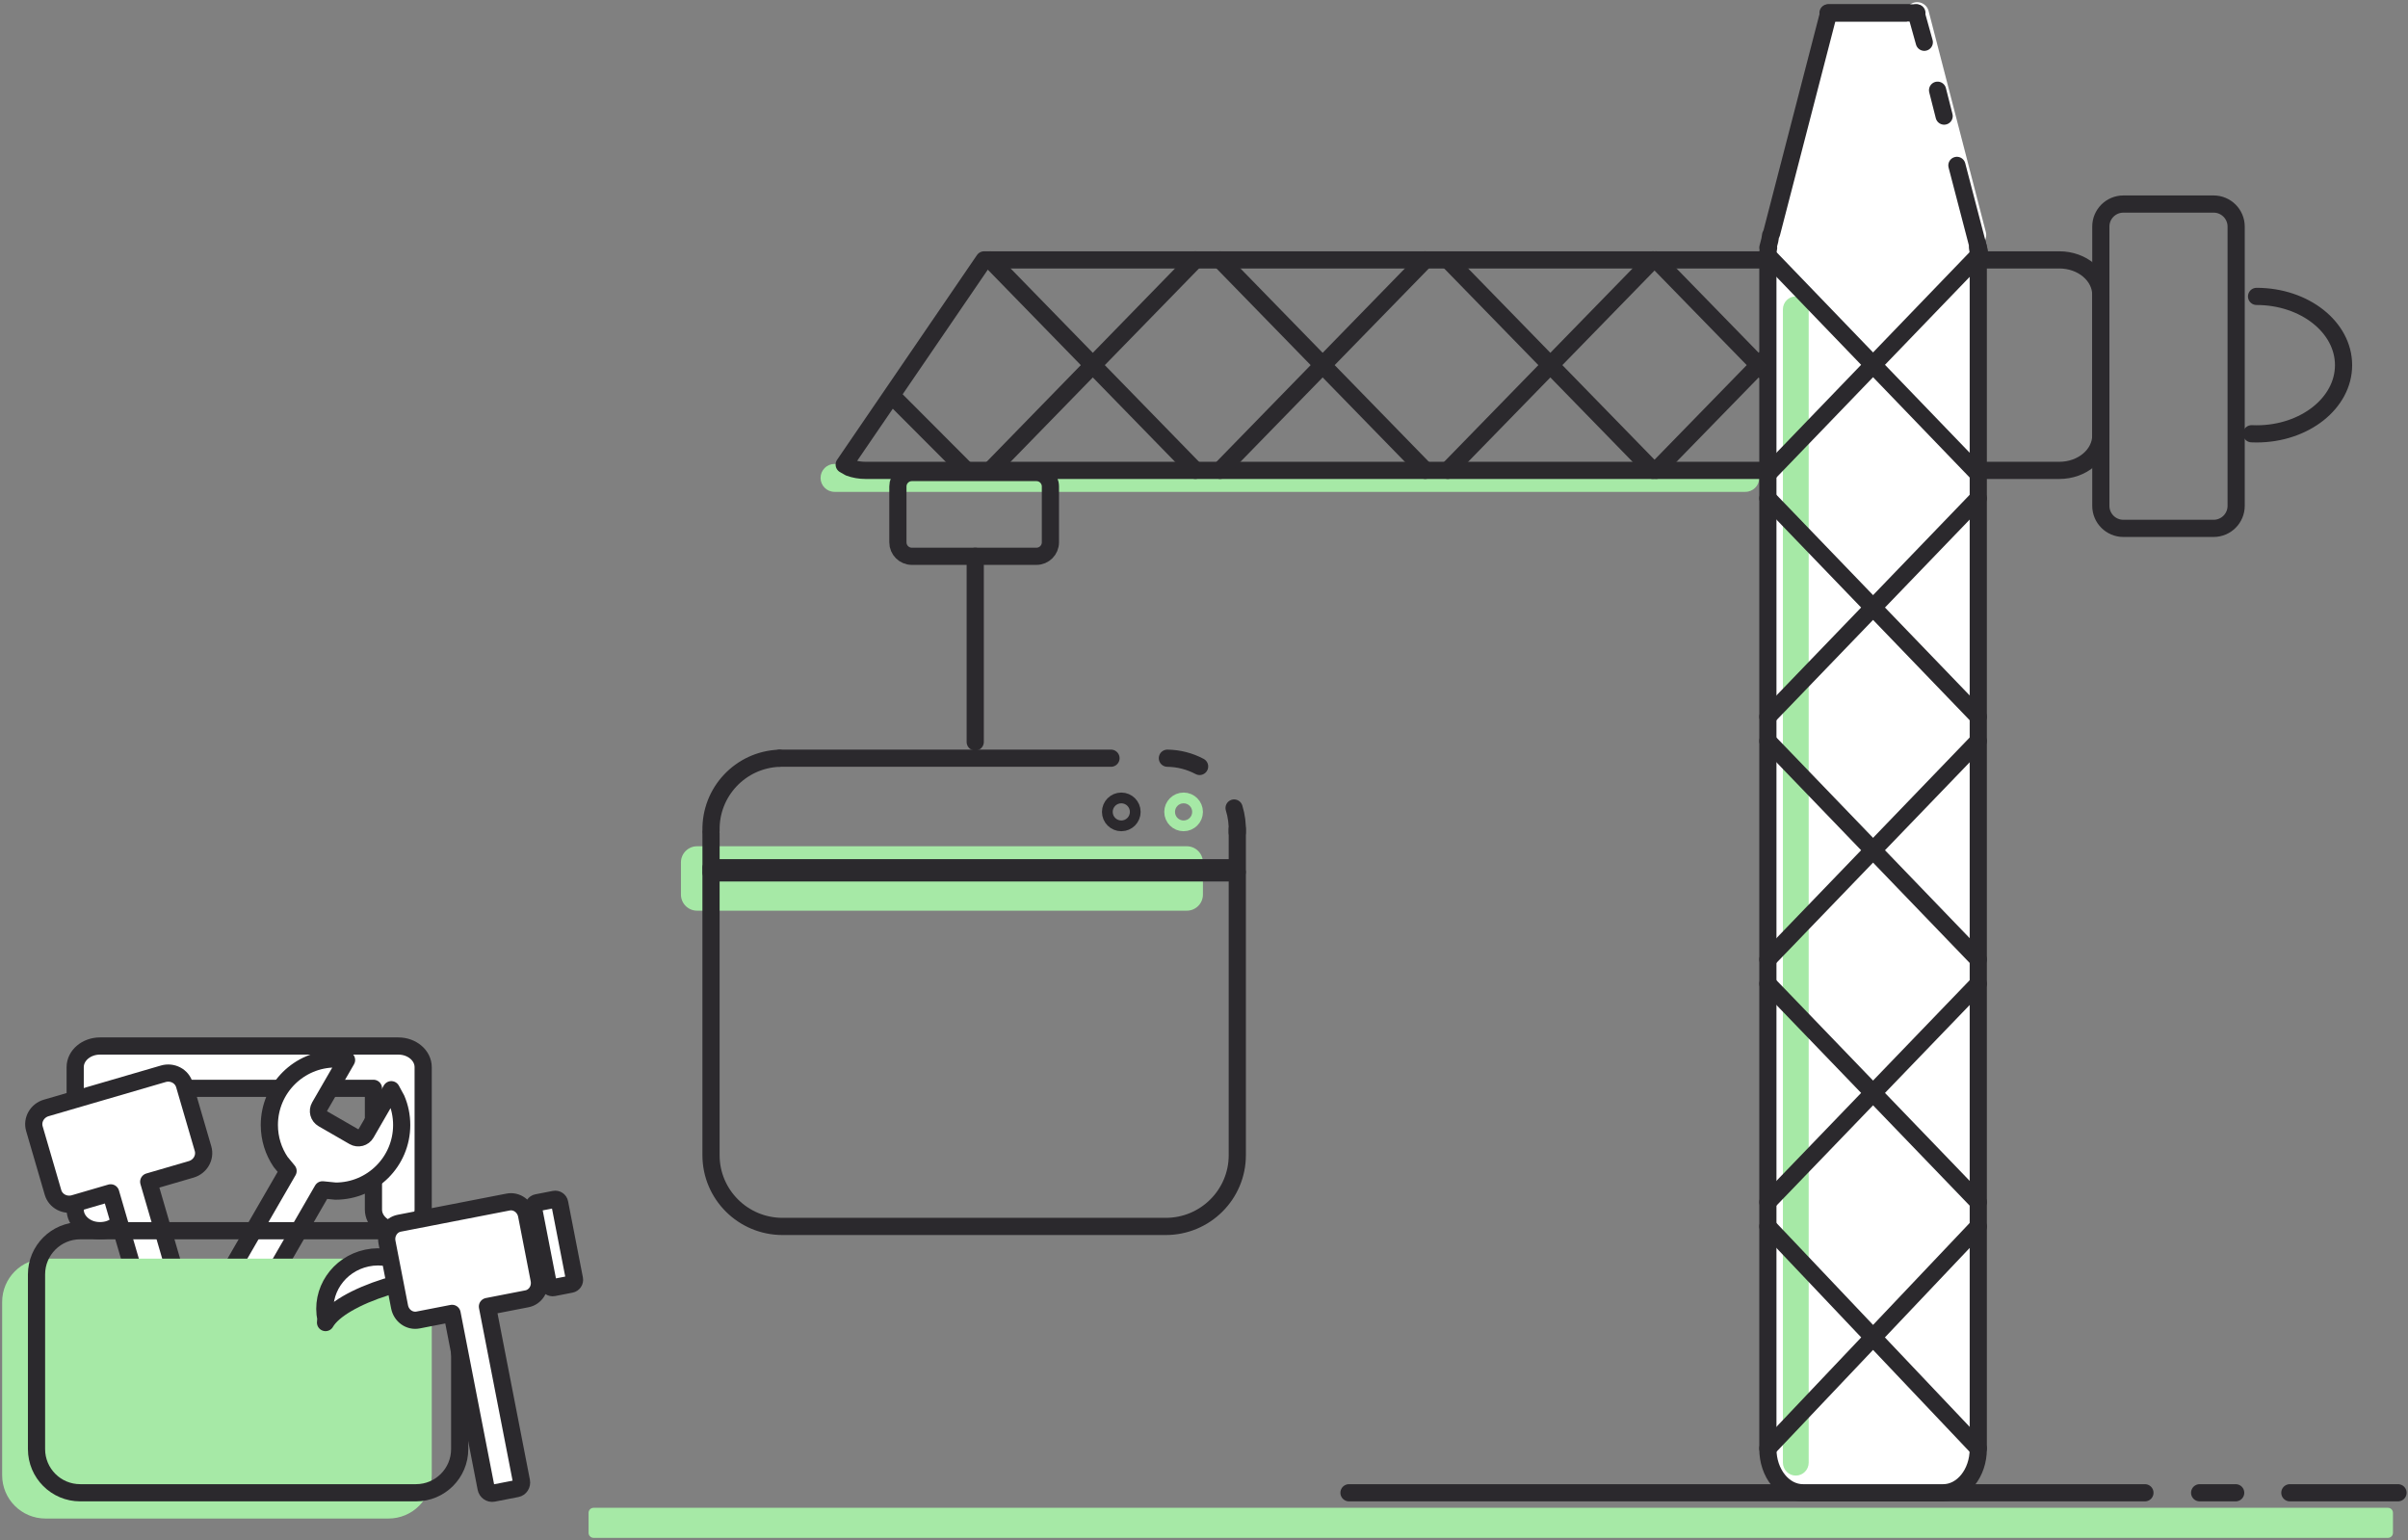 <svg width="1121" height="717" xmlns="http://www.w3.org/2000/svg" xmlns:xlink="http://www.w3.org/1999/xlink" overflow="hidden"><rect width="100%" height="100%" fill="#808080" stroke="none"/><defs><clipPath id="clip0"><path d="M87 4 1208 4 1208 721 87 721Z" fill-rule="evenodd" clip-rule="evenodd"/></clipPath></defs><g clip-path="url(#clip0)" transform="translate(-87 -4)"><path d="M469 226.5C469 222.91 471.91 220 475.5 220L899.5 220C903.09 220 906 222.91 906 226.5L906 226.5C906 230.09 903.09 233 899.5 233L475.5 233C471.91 233 469 230.09 469 226.5Z" fill="#A6E9A6" fill-rule="evenodd"/><path d="M361 708.333C361 707.045 362.045 706 363.333 706L1198.67 706C1199.96 706 1201 707.045 1201 708.333L1201 717.667C1201 718.955 1199.96 720 1198.67 720L363.333 720C362.045 720 361 718.955 361 717.667Z" fill="#A6E9A6" fill-rule="evenodd"/><path d="M715 699 1085.53 699" stroke="#2B292D" stroke-width="8" stroke-linecap="round" stroke-miterlimit="8" fill="none" fill-rule="evenodd"/><path d="M505 230.5C505 226.91 507.91 224 511.5 224L569.5 224C573.09 224 576 226.91 576 230.5L576 256.5C576 260.09 573.09 263 569.5 263L511.5 263C507.91 263 505 260.09 505 256.5Z" stroke="#2B292D" stroke-width="8" stroke-linecap="round" stroke-linejoin="round" stroke-miterlimit="10" fill="none" fill-rule="evenodd"/><path d="M98 19.322 98 519.879 2.688 585 1.284 582.537C0.457 580.225 0 577.684 0 575.016L0 19.322C0 8.651 7.313 0 16.334 0L81.666 0C90.687 0 98 8.651 98 19.322Z" stroke="#2B292D" stroke-width="8" stroke-linecap="round" stroke-linejoin="round" stroke-miterlimit="10" fill="none" fill-rule="evenodd" transform="matrix(-4.37114e-08 -1 -1 4.37114e-08 1065 223)"/><path d="M1065 109.5C1065 103.701 1069.7 99 1075.5 99L1117.5 99C1123.3 99 1128 103.701 1128 109.5L1128 239.5C1128 245.299 1123.3 250 1117.5 250L1075.5 250C1069.7 250 1065 245.299 1065 239.5Z" stroke="#2B292D" stroke-width="8" stroke-linecap="round" stroke-linejoin="round" stroke-miterlimit="10" fill="none" fill-rule="evenodd"/><path d="M0 0 97.984 95.474" stroke="#2B292D" stroke-width="8" stroke-linecap="round" stroke-miterlimit="8" fill="none" fill-rule="evenodd" transform="matrix(-4.37114e-08 1 1 4.37114e-08 761 125)"/><path d="M856.474 125 761 222.984" stroke="#2B292D" stroke-width="8" stroke-linecap="round" stroke-miterlimit="8" fill="none" fill-rule="evenodd"/><path d="M0 0 97.984 95.474" stroke="#2B292D" stroke-width="8" stroke-linecap="round" stroke-miterlimit="8" fill="none" fill-rule="evenodd" transform="matrix(-4.37114e-08 1 1 4.37114e-08 655 125)"/><path d="M750.474 125 655 222.984" stroke="#2B292D" stroke-width="8" stroke-linecap="round" stroke-miterlimit="8" fill="none" fill-rule="evenodd"/><path d="M0 0 97.984 95.474" stroke="#2B292D" stroke-width="8" stroke-linecap="round" stroke-miterlimit="8" fill="none" fill-rule="evenodd" transform="matrix(-4.37114e-08 1 1 4.37114e-08 548 125)"/><path d="M643.474 125 548 222.984" stroke="#2B292D" stroke-width="8" stroke-linecap="round" stroke-miterlimit="8" fill="none" fill-rule="evenodd"/><path d="M503 189 537.337 223.427" stroke="#2B292D" stroke-width="8" stroke-linecap="round" stroke-miterlimit="8" fill="none" fill-rule="evenodd"/><path d="M1137.5 142C1159.87 142 1178 156.327 1178 174 1178 191.673 1159.87 206 1137.5 206 1136.73 206 1135.96 205.983 1135.19 205.948" stroke="#2B292D" stroke-width="8" stroke-linecap="round" stroke-miterlimit="8" fill="none" fill-rule="evenodd"/><path d="M0 0 97.984 95.474" stroke="#2B292D" stroke-width="8" stroke-linecap="round" stroke-miterlimit="8" fill="none" fill-rule="evenodd" transform="matrix(-4.37114e-08 1 1 4.37114e-08 858 125)"/><path d="M953.474 125 858 222.984" stroke="#2B292D" stroke-width="8" stroke-linecap="round" stroke-miterlimit="8" fill="none" fill-rule="evenodd"/><path d="M938.311 10 979.689 10 1006.33 112.883 1006.66 113.503 1006.95 115.289 1008 119.334 1007.61 119.334 1007.95 121.445 1007.95 678.597C1007.95 689.865 1000.64 699 991.622 699L926.325 699C917.309 699 910 689.865 910 678.597L910 121.445 910.341 119.334 910 119.334 910.907 115.833 911.283 113.503 911.719 112.694Z" stroke="#2B292D" stroke-width="8" stroke-linecap="round" stroke-linejoin="round" stroke-miterlimit="10" fill="#FFFFFF" fill-rule="evenodd"/><path d="M923 142C926.314 142 929 144.686 929 148L929 685C929 688.314 926.314 691 923 691L923 691C919.686 691 917 688.314 917 685L917 148C917 144.686 919.686 142 923 142Z" fill="#A6E9A6" fill-rule="evenodd"/><path d="M0 0 97.931 103.329" stroke="#2B292D" stroke-width="8" stroke-linecap="round" stroke-miterlimit="8" fill="none" fill-rule="evenodd" transform="matrix(1 0 0 -1 910 678.329)"/><path d="M910 575 1007.93 678.33" stroke="#2B292D" stroke-width="8" stroke-linecap="round" stroke-miterlimit="8" fill="none" fill-rule="evenodd"/><path d="M0 0 97.931 101.691" stroke="#2B292D" stroke-width="8" stroke-linecap="round" stroke-miterlimit="8" fill="none" fill-rule="evenodd" transform="matrix(1 0 0 -1 910 563.691)"/><path d="M910 462 1007.93 563.691" stroke="#2B292D" stroke-width="8" stroke-linecap="round" stroke-miterlimit="8" fill="none" fill-rule="evenodd"/><path d="M0 0 97.931 101.691" stroke="#2B292D" stroke-width="8" stroke-linecap="round" stroke-miterlimit="8" fill="none" fill-rule="evenodd" transform="matrix(1 0 0 -1 910 450.691)"/><path d="M910 349 1007.93 450.691" stroke="#2B292D" stroke-width="8" stroke-linecap="round" stroke-miterlimit="8" fill="none" fill-rule="evenodd"/><path d="M0 0 97.931 101.691" stroke="#2B292D" stroke-width="8" stroke-linecap="round" stroke-miterlimit="8" fill="none" fill-rule="evenodd" transform="matrix(1 0 0 -1 910 337.691)"/><path d="M910 236 1007.93 337.691" stroke="#2B292D" stroke-width="8" stroke-linecap="round" stroke-miterlimit="8" fill="none" fill-rule="evenodd"/><path d="M0 0 97.931 101.691" stroke="#2B292D" stroke-width="8" stroke-linecap="round" stroke-miterlimit="8" fill="none" fill-rule="evenodd" transform="matrix(1 0 0 -1 910 224.691)"/><path d="M910 123 1007.93 224.691" stroke="#2B292D" stroke-width="8" stroke-linecap="round" stroke-miterlimit="8" fill="none" fill-rule="evenodd"/><path d="M0 0 0 86.442" stroke="#2B292D" stroke-width="8" stroke-linecap="round" stroke-miterlimit="8" fill="none" fill-rule="evenodd" transform="matrix(-1 -8.74228e-08 -8.74228e-08 1 541 263)"/><path d="M404 405.511C404 401.363 407.363 398 411.511 398L639.489 398C643.637 398 647 401.363 647 405.511L647 420.489C647 424.637 643.637 428 639.489 428L411.511 428C407.363 428 404 424.637 404 420.489Z" fill="#A6E9A6" fill-rule="evenodd"/><path d="M418 410 419.947 410.392 662.419 410.392 663 410.275 663 541.828C663 560.148 648.092 575 629.702 575L451.298 575C432.908 575 418 560.148 418 541.828Z" stroke="#2B292D" stroke-width="8" stroke-linecap="round" stroke-linejoin="round" stroke-miterlimit="10" fill="none" fill-rule="evenodd"/><path d="M418 408 662.563 408" stroke="#2B292D" stroke-width="8" stroke-linecap="round" stroke-miterlimit="8" fill="none" fill-rule="evenodd"/><path d="M661.509 380.192C662.655 383.874 663.147 387.729 662.962 391.581" stroke="#2B292D" stroke-width="8" stroke-linecap="round" stroke-miterlimit="8" fill="none" fill-rule="evenodd"/><path d="M630.455 357.003C635.69 357.075 640.832 358.392 645.458 360.844" stroke="#2B292D" stroke-width="8" stroke-linecap="round" stroke-miterlimit="8" fill="none" fill-rule="evenodd"/><path d="M0 0 0 19.781" stroke="#2B292D" stroke-width="8" stroke-linecap="round" stroke-miterlimit="8" fill="none" fill-rule="evenodd" transform="matrix(1 0 0 -1 663 409.781)"/><path d="M418.008 390.721C417.614 372.713 431.733 357.716 449.733 357.024" stroke="#2B292D" stroke-width="8" stroke-linecap="round" stroke-miterlimit="8" fill="none" fill-rule="evenodd"/><path d="M418.016 410.203 418 392" stroke="#2B292D" stroke-width="8" stroke-linecap="round" stroke-miterlimit="8" fill="none" fill-rule="evenodd"/><path d="M450 357 604.203 357" stroke="#2B292D" stroke-width="8" stroke-linecap="round" stroke-miterlimit="8" fill="none" fill-rule="evenodd"/><path d="M1111 699 1127.78 699" stroke="#2B292D" stroke-width="8" stroke-linecap="round" stroke-miterlimit="8" fill="none" fill-rule="evenodd"/><path d="M1153 699 1203.35 699" stroke="#2B292D" stroke-width="8" stroke-linecap="round" stroke-miterlimit="8" fill="none" fill-rule="evenodd"/><path d="M979.5 10.5 1006.14 113.404" stroke="#FFFFFF" stroke-width="11" stroke-linecap="round" stroke-miterlimit="8" fill="none" fill-rule="evenodd"/><path d="M938 10 979.372 10" stroke="#2B292D" stroke-width="8" stroke-linecap="round" stroke-miterlimit="8" fill="none" fill-rule="evenodd"/><path d="M1008.45 121.047 998 81" stroke="#2B292D" stroke-width="8" stroke-linecap="round" stroke-miterlimit="8" fill="none" fill-rule="evenodd"/><path d="M979 10 982.818 23.673" stroke="#2B292D" stroke-width="8" stroke-linecap="round" stroke-miterlimit="8" fill="none" fill-rule="evenodd"/><path d="M989 46 992.058 58.053" stroke="#2B292D" stroke-width="8" stroke-linecap="round" stroke-miterlimit="8" fill="none" fill-rule="evenodd"/><path d="M133.575 491 133.576 491 272.425 491 272.425 491C278.818 491 284 495.411 284 500.851 284 522.95 284 545.05 284 567.149 284 572.589 278.818 577 272.425 577L272.425 577C266.032 577 260.85 572.589 260.85 567.148L260.85 510.703 145.15 510.703 145.15 567.149C145.15 572.589 139.968 577 133.575 577L133.575 577C127.182 577 122 572.589 122 567.148L122 500.852 122 500.851 122 500.852C122 498.131 123.296 495.668 125.39 493.886L125.39 493.885 125.39 493.885C127.485 492.103 130.379 491 133.575 491Z" stroke="#2B292D" stroke-width="8" stroke-linecap="round" stroke-linejoin="round" stroke-miterlimit="10" fill="#FFFFFF" fill-rule="evenodd"/><path d="M108.533 519.828 163.009 503.931C167.251 502.693 171.66 505.01 172.855 509.106L181.512 538.771C182.707 542.867 180.237 547.191 175.994 548.429L156.232 554.196 179.685 634.565C180.144 636.138 179.196 637.798 177.566 638.273L165.768 641.717C164.139 642.192 162.446 641.302 161.987 639.73L138.533 559.361 121.519 564.326C117.276 565.565 112.867 563.248 111.672 559.152L103.015 529.487C101.82 525.391 104.29 521.067 108.533 519.828Z" stroke="#2B292D" stroke-width="8" stroke-linecap="round" stroke-linejoin="round" stroke-miterlimit="10" fill="#FFFFFF" fill-rule="evenodd"/><path d="M243.194 497 248.334 497.518 235.8 519.209C234.652 521.196 235.333 523.738 237.322 524.885L251.729 533.196C253.718 534.343 256.261 533.662 257.41 531.675L269.158 511.343 271.579 515.799C273.138 519.482 274 523.531 274 527.781 274 544.78 260.208 558.561 243.194 558.561L237.144 557.952 195.237 630.478C194.396 631.933 192.533 632.432 191.076 631.592L180.524 625.504C179.067 624.664 178.567 622.802 179.409 621.346L221.109 549.179 217.65 544.99C214.328 540.078 212.389 534.155 212.389 527.781 212.389 510.781 226.181 497 243.194 497Z" stroke="#2B292D" stroke-width="8" stroke-linecap="round" stroke-linejoin="round" stroke-miterlimit="10" fill="#FFFFFF" fill-rule="evenodd"/><path d="M88 610.167C88 599.029 97.029 590 108.167 590L267.833 590C278.971 590 288 599.029 288 610.167L288 690.833C288 701.971 278.971 711 267.833 711L108.167 711C97.029 711 88 701.971 88 690.833Z" fill="#A6E9A6" fill-rule="evenodd"/><path d="M104 597.334C104 586.104 113.104 577 124.334 577L280.666 577C291.896 577 301 586.104 301 597.334L301 678.666C301 689.896 291.896 699 280.666 699L124.334 699C113.104 699 104 689.896 104 678.666Z" stroke="#2B292D" stroke-width="8" stroke-linecap="round" stroke-linejoin="round" stroke-miterlimit="10" fill="none" fill-rule="evenodd"/><path d="M245.778 607.116C248.703 602.872 254.459 598.725 262.11 595.348" stroke="#FFFFFF" stroke-width="13.333" stroke-linecap="round" stroke-miterlimit="8" fill="none" fill-rule="evenodd"/><path d="M238.731 618.178C235.982 605.281 244.522 592.542 257.805 589.725 261.157 589.014 264.618 588.991 267.964 589.659" stroke="#2B292D" stroke-width="8" stroke-linecap="round" stroke-miterlimit="8" fill="none" fill-rule="evenodd"/><path d="M238.548 619.753C241.892 613.878 252.526 607.659 266.993 603.117" stroke="#2B292D" stroke-width="8" stroke-linecap="round" stroke-miterlimit="8" fill="none" fill-rule="evenodd"/><path d="M323.534 563.645C327.481 562.877 331.335 565.616 332.142 569.763L337.988 599.797C338.795 603.945 336.249 607.929 332.302 608.697L313.918 612.276 329.755 693.645C330.065 695.237 329.088 696.767 327.572 697.062L316.596 699.199C315.08 699.494 313.6 698.442 313.291 696.85L297.453 615.48 281.624 618.561C277.677 619.329 273.823 616.59 273.016 612.443L267.171 582.409C266.363 578.262 268.909 574.277 272.856 573.509ZM345.103 562.392C346.224 562.174 347.309 562.905 347.527 564.026L354.427 599.477C354.645 600.597 353.914 601.683 352.793 601.901L344.675 603.481C343.555 603.699 342.469 602.967 342.251 601.846L335.351 566.396C335.133 565.275 335.865 564.19 336.985 563.972Z" stroke="#2B292D" stroke-width="8" stroke-linecap="round" stroke-linejoin="round" stroke-miterlimit="10" fill="#FFFFFF" fill-rule="evenodd"/><path d="M635.5 382C635.5 380.619 636.619 379.5 638 379.5 639.381 379.5 640.5 380.619 640.5 382 640.5 383.381 639.381 384.5 638 384.5 636.619 384.5 635.5 383.381 635.5 382Z" stroke="#A6E9A6" stroke-width="13" stroke-linecap="round" stroke-linejoin="round" stroke-miterlimit="10" fill="none" fill-rule="evenodd"/><path d="M606.5 382C606.5 380.619 607.619 379.5 609 379.5 610.381 379.5 611.5 380.619 611.5 382 611.5 383.381 610.381 384.5 609 384.5 607.619 384.5 606.5 383.381 606.5 382Z" stroke="#2B292D" stroke-width="13" stroke-linecap="round" stroke-linejoin="round" stroke-miterlimit="10" fill="none" fill-rule="evenodd"/></g></svg>